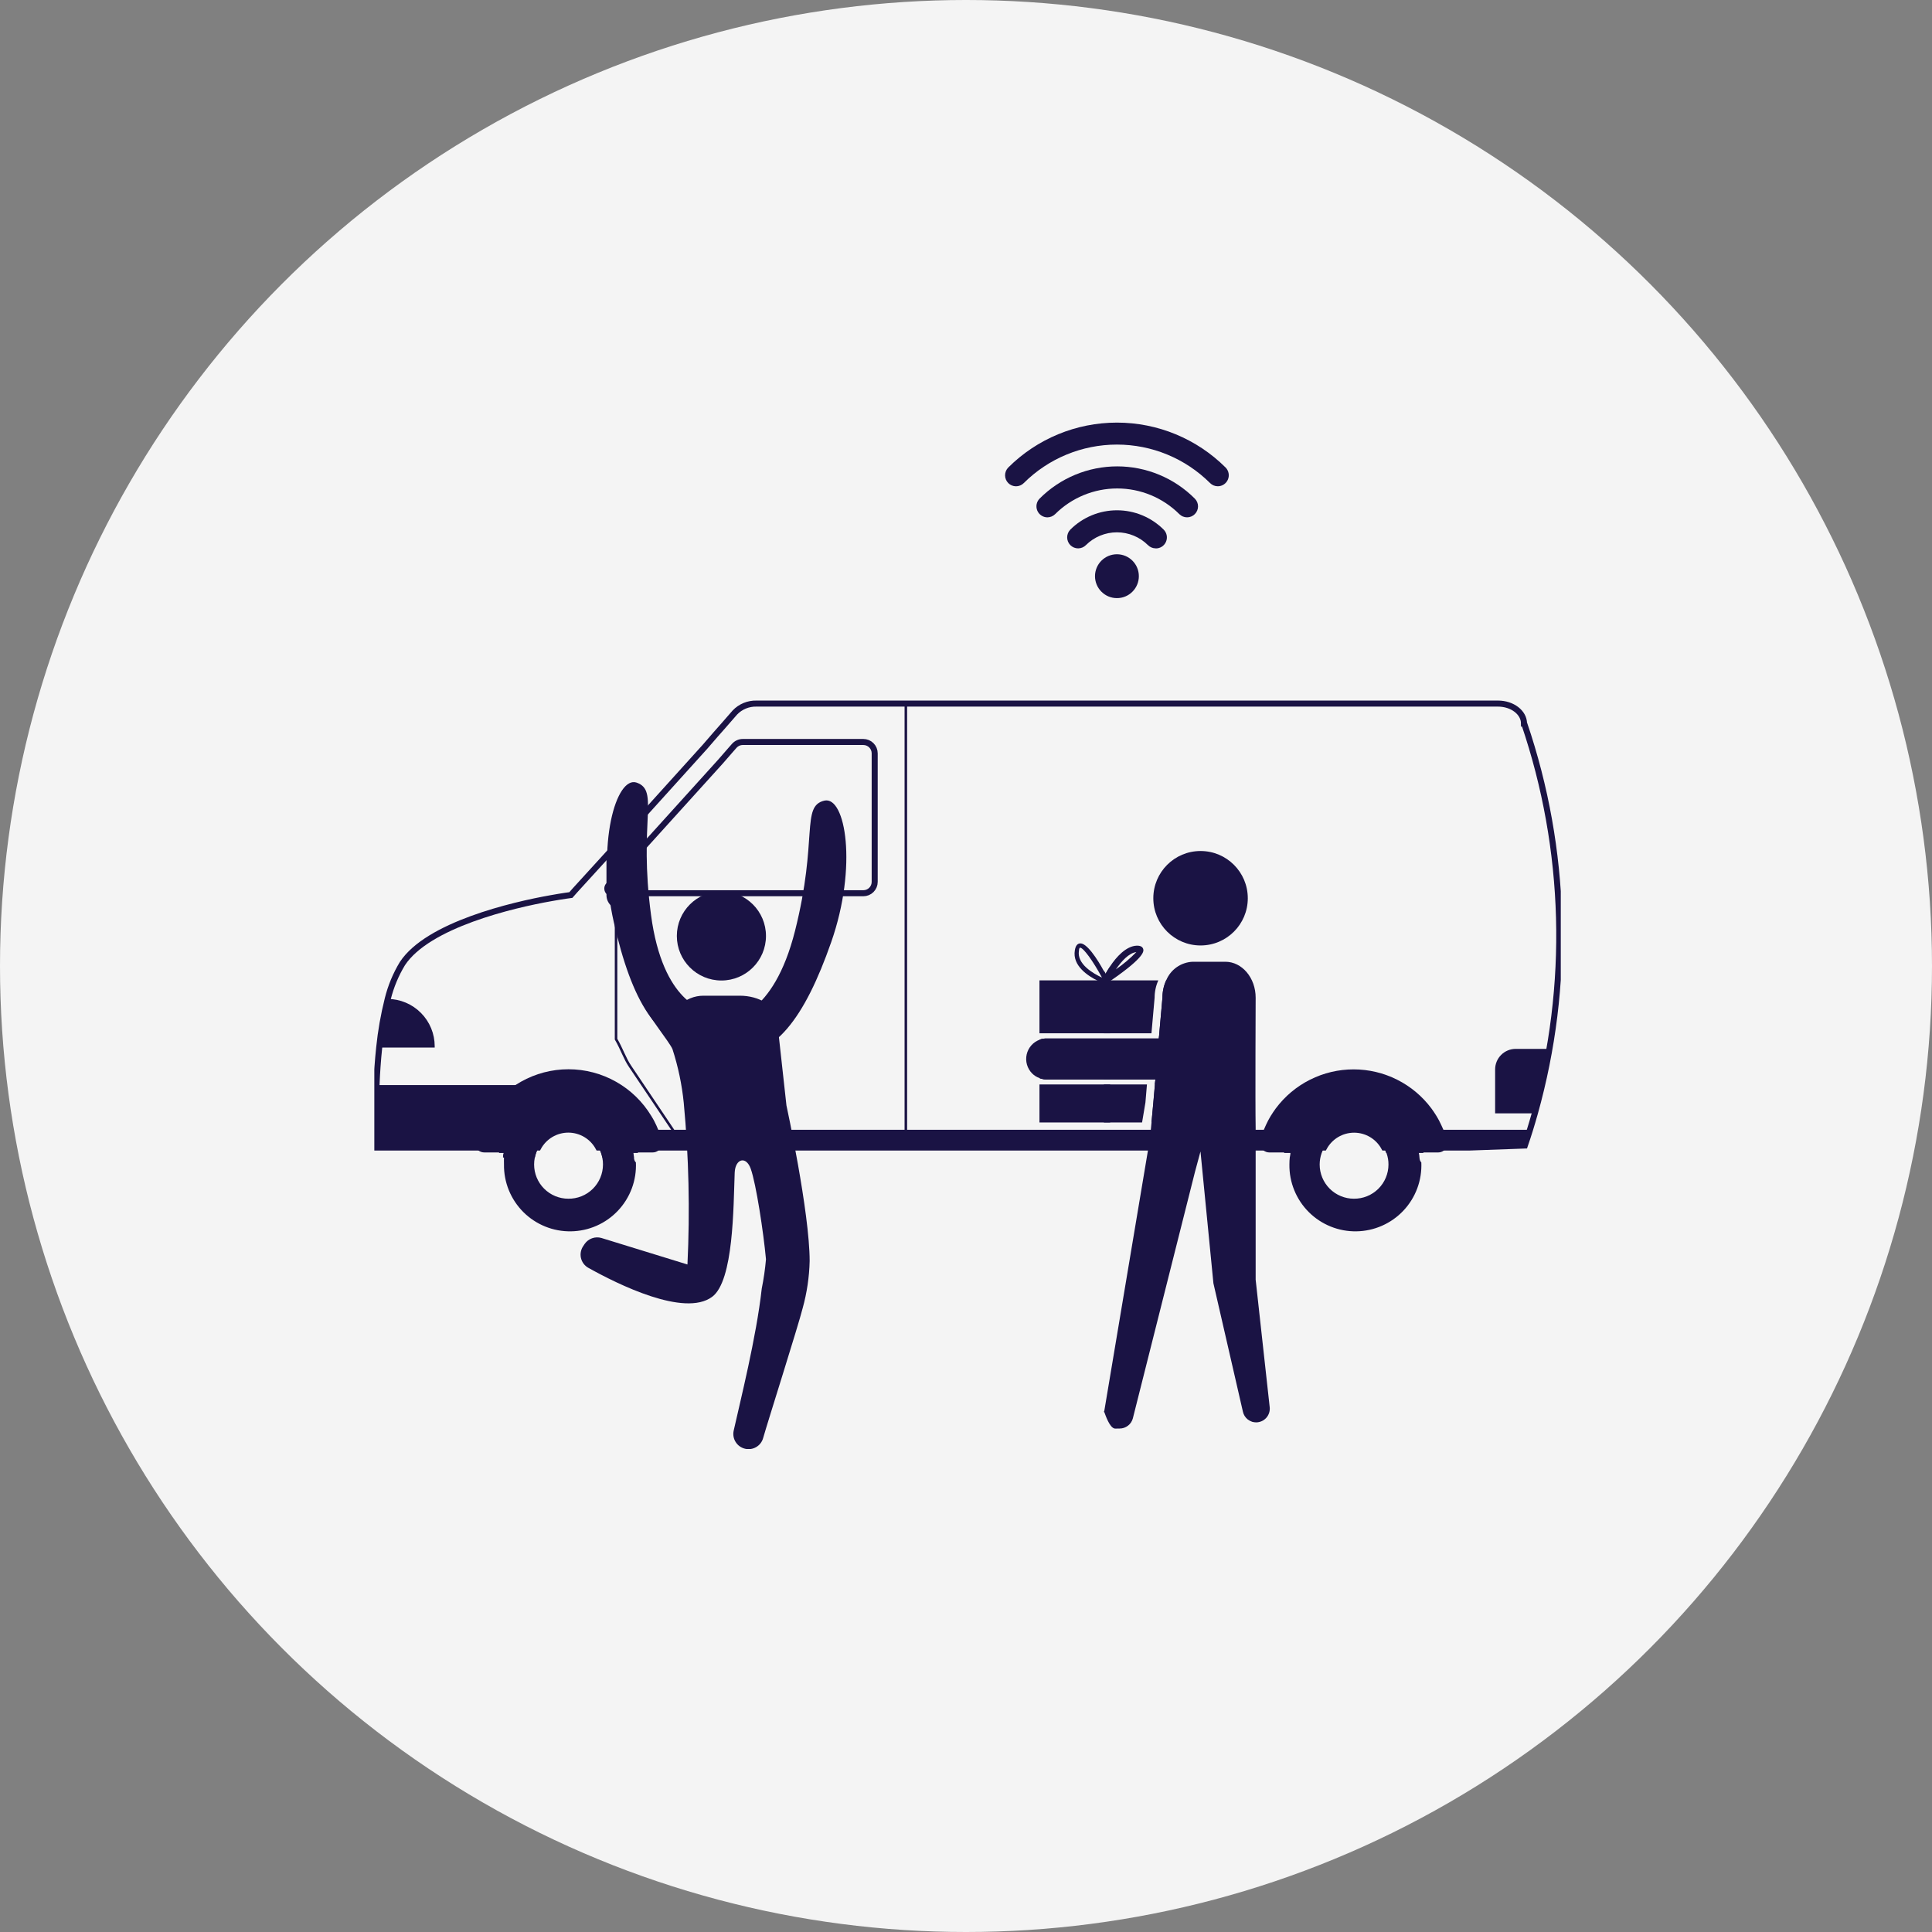 <svg width="160" height="160" viewBox="0 0 160 160" fill="none"
	xmlns="http://www.w3.org/2000/svg">
	<rect x="0" y="0" width="160" height="160" fill="#808080" stroke="none"/>
	<circle cx="80" cy="80" r="80" fill="#F4F4F4" />
	<g clip-path="url(#clip0_1750_2516)">
		<path d="M126.212 59.923C126.212 59.01 125.249 58.268 124.058 58.268H62.647C62.314 58.259 61.983 58.321 61.676 58.448C61.368 58.574 61.091 58.764 60.861 59.005L59.937 60.065L59.262 60.83L58.389 61.839L53.672 67.059L50.956 70.063L50.299 70.794L47.617 73.736L47.277 74.122C47.277 74.122 46.642 74.201 45.639 74.382C42.43 74.949 35.434 76.593 33.325 79.801C32.775 80.71 32.366 81.696 32.111 82.726C31.778 84.05 31.541 85.397 31.403 86.756C31.289 87.816 31.221 88.876 31.181 89.862C31.125 91.319 31.13 92.628 31.147 93.564C31.165 94.499 31.204 95.032 31.204 95.032H44.573C44.816 94.583 45.176 94.209 45.614 93.948C46.053 93.687 46.554 93.549 47.064 93.549C47.575 93.549 48.076 93.687 48.514 93.948C48.953 94.209 49.313 94.583 49.556 95.032H109.652C109.896 94.585 110.256 94.211 110.694 93.951C111.132 93.691 111.632 93.554 112.141 93.554C112.65 93.554 113.15 93.691 113.588 93.951C114.026 94.211 114.386 94.585 114.63 95.032H121.717L126.28 94.867C126.428 94.436 126.57 94 126.706 93.564C126.842 93.127 126.978 92.657 127.108 92.203C130.079 81.601 129.773 70.348 126.229 59.923H126.212ZM72.438 73.034C72.438 73.283 72.339 73.522 72.162 73.699C71.986 73.875 71.746 73.974 71.497 73.974H50.684C50.59 73.975 50.499 73.942 50.428 73.88C50.357 73.819 50.311 73.733 50.299 73.64C50.29 73.583 50.294 73.525 50.31 73.47C50.327 73.415 50.356 73.365 50.395 73.323L59.665 63.075L60.475 62.145L60.804 61.771C60.893 61.67 61.002 61.589 61.124 61.533C61.246 61.477 61.379 61.448 61.513 61.448H71.497C71.746 61.448 71.986 61.547 72.162 61.723C72.339 61.9 72.438 62.139 72.438 62.389V73.034Z" stroke="#1A1344" stroke-width="0.5" stroke-miterlimit="10" />
		<path d="M51.019 75.119V86.059C51.495 86.875 51.739 87.669 52.192 88.326L55.747 93.615" stroke="#1A1344" stroke-width="0.21" stroke-miterlimit="10" />
		<path d="M75.018 58.268V95.032V58.268Z" stroke="#1A1344" stroke-width="0.21" stroke-miterlimit="10" />
		<path d="M126.683 93.564C126.553 94 126.411 94.437 126.264 94.873L126.207 95.032H114.613C114.369 94.585 114.009 94.212 113.571 93.951C113.133 93.692 112.633 93.554 112.124 93.554C111.615 93.554 111.115 93.692 110.677 93.951C110.239 94.212 109.879 94.585 109.635 95.032H49.539C49.296 94.583 48.936 94.209 48.497 93.948C48.059 93.687 47.558 93.549 47.048 93.549C46.537 93.549 46.036 93.687 45.598 93.948C45.159 94.209 44.799 94.583 44.556 95.032H31.21C31.21 95.032 31.176 94.465 31.153 93.564H126.683Z" fill="#1A1344" />
		<path d="M119.795 95.032C119.738 95.129 119.663 95.214 119.574 95.281C119.44 95.384 119.277 95.439 119.109 95.44H117.878C117.878 95.44 117.878 95.474 117.878 95.485H114.8C114.748 95.328 114.681 95.177 114.601 95.032C114.358 94.585 113.998 94.212 113.56 93.951C113.122 93.692 112.622 93.554 112.113 93.554C111.603 93.554 111.103 93.692 110.665 93.951C110.227 94.212 109.868 94.585 109.624 95.032C109.544 95.177 109.476 95.329 109.42 95.485H106.347C106.347 95.485 106.347 95.451 106.347 95.44H105.117C104.947 95.439 104.782 95.383 104.646 95.281C104.557 95.215 104.483 95.13 104.431 95.032C104.334 94.859 104.309 94.656 104.362 94.465C104.442 94.16 104.543 93.861 104.663 93.569C104.771 93.309 104.89 93.054 105.02 92.799L105.105 92.645L105.236 92.419C105.366 92.203 105.508 91.999 105.655 91.795C106.403 90.791 107.375 89.976 108.493 89.415C109.612 88.853 110.847 88.561 112.098 88.561C113.35 88.561 114.585 88.853 115.703 89.415C116.822 89.976 117.794 90.791 118.542 91.795C118.689 91.999 118.831 92.203 118.961 92.419L119.092 92.645L119.177 92.799C119.307 93.054 119.426 93.309 119.54 93.569C119.655 93.863 119.755 94.162 119.84 94.465C119.9 94.653 119.884 94.856 119.795 95.032Z" fill="#1A1344" />
		<path d="M117.555 95.871C117.555 95.74 117.527 95.615 117.504 95.491C117.504 95.457 117.504 95.417 117.504 95.377V95.287C117.504 95.202 117.464 95.122 117.447 95.043C117.31 94.523 117.096 94.026 116.812 93.569C116.649 93.287 116.459 93.022 116.245 92.776C116.137 92.65 116.022 92.531 115.9 92.419C114.891 91.485 113.567 90.967 112.192 90.967C110.817 90.967 109.493 91.485 108.484 92.419C108.36 92.531 108.242 92.65 108.133 92.776C107.918 93.021 107.729 93.287 107.566 93.569C107.28 94.025 107.065 94.522 106.931 95.043C106.931 95.122 106.885 95.202 106.868 95.287V95.377V95.491C106.868 95.615 106.829 95.74 106.812 95.871C106.795 96.001 106.783 96.233 106.783 96.437C106.773 97.168 106.91 97.893 107.186 98.57C107.461 99.247 107.869 99.861 108.387 100.378C108.904 100.894 109.519 101.301 110.197 101.575C110.874 101.85 111.6 101.985 112.33 101.974C113.061 101.963 113.782 101.806 114.451 101.511C115.12 101.217 115.723 100.791 116.224 100.26C116.726 99.728 117.115 99.101 117.37 98.417C117.625 97.732 117.74 97.003 117.708 96.273C117.578 96.126 117.572 96.012 117.555 95.871ZM112.124 99.272C111.372 99.272 110.651 98.973 110.119 98.441C109.588 97.91 109.289 97.189 109.289 96.437C109.29 96.121 109.343 95.807 109.448 95.508C109.502 95.351 109.57 95.199 109.652 95.054C109.896 94.607 110.256 94.234 110.694 93.974C111.132 93.714 111.631 93.577 112.141 93.577C112.65 93.577 113.15 93.714 113.588 93.974C114.026 94.234 114.386 94.607 114.63 95.054C114.712 95.198 114.778 95.35 114.828 95.508C114.936 95.806 114.99 96.121 114.987 96.437C114.987 96.812 114.913 97.183 114.768 97.528C114.624 97.874 114.413 98.188 114.147 98.451C113.88 98.715 113.565 98.923 113.217 99.064C112.87 99.205 112.498 99.275 112.124 99.272Z" fill="#1A1344" />
		<path d="M54.738 95.032C54.685 95.13 54.612 95.215 54.522 95.281C54.387 95.385 54.222 95.44 54.052 95.44H52.827C52.827 95.44 52.827 95.474 52.827 95.485H52.442C52.442 95.61 52.481 95.74 52.493 95.865H49.885C49.827 95.574 49.725 95.293 49.584 95.032C49.341 94.583 48.981 94.209 48.542 93.948C48.104 93.687 47.603 93.549 47.093 93.549C46.582 93.549 46.081 93.687 45.643 93.948C45.204 94.209 44.844 94.583 44.601 95.032C44.456 95.292 44.352 95.573 44.295 95.865H41.658C41.658 95.74 41.658 95.61 41.709 95.485H41.33C41.33 95.485 41.33 95.451 41.33 95.44H40.105C39.933 95.439 39.766 95.384 39.629 95.281L39.544 95.196C39.493 95.149 39.451 95.093 39.419 95.032C39.369 94.947 39.337 94.853 39.324 94.756C39.311 94.659 39.319 94.559 39.345 94.465C39.425 94.16 39.525 93.861 39.646 93.569C39.748 93.305 39.868 93.048 40.003 92.799C40.003 92.748 40.06 92.697 40.082 92.645L40.218 92.419C40.932 91.238 41.939 90.262 43.141 89.585C44.342 88.907 45.699 88.551 47.078 88.551C48.458 88.551 49.814 88.907 51.016 89.585C52.218 90.262 53.224 91.238 53.938 92.419L54.074 92.645L54.16 92.799C54.438 93.329 54.66 93.888 54.823 94.465C54.848 94.56 54.853 94.66 54.839 94.757C54.824 94.855 54.79 94.948 54.738 95.032Z" fill="#1A1344" />
		<path d="M52.504 95.871C52.504 95.74 52.47 95.615 52.447 95.491V95.377C52.447 95.343 52.447 95.315 52.447 95.287C52.447 95.258 52.413 95.122 52.391 95.043C52.255 94.523 52.043 94.026 51.761 93.569C51.587 93.287 51.388 93.022 51.166 92.776C51.056 92.65 50.939 92.531 50.815 92.419C49.806 91.485 48.482 90.967 47.107 90.967C45.732 90.967 44.408 91.485 43.399 92.419C43.28 92.532 43.161 92.645 43.048 92.776C42.834 93.021 42.644 93.287 42.481 93.569C42.195 94.025 41.98 94.522 41.846 95.043C41.846 95.122 41.806 95.202 41.789 95.287V95.377C41.786 95.415 41.786 95.453 41.789 95.491C41.789 95.615 41.749 95.74 41.738 95.871C41.727 96.001 41.738 96.233 41.738 96.437C41.728 97.168 41.865 97.893 42.14 98.57C42.416 99.247 42.824 99.861 43.341 100.378C43.858 100.894 44.474 101.301 45.151 101.575C45.829 101.85 46.554 101.985 47.285 101.974C48.016 101.963 48.737 101.806 49.406 101.511C50.075 101.217 50.678 100.791 51.179 100.26C51.68 99.728 52.07 99.101 52.325 98.417C52.58 97.732 52.695 97.003 52.663 96.273C52.527 96.126 52.516 96.012 52.504 95.871ZM47.067 99.272C46.315 99.272 45.594 98.973 45.063 98.441C44.531 97.91 44.233 97.189 44.233 96.437C44.233 96.247 44.252 96.057 44.289 95.871C44.346 95.578 44.449 95.297 44.595 95.037C44.839 94.59 45.199 94.217 45.637 93.957C46.075 93.697 46.575 93.56 47.084 93.56C47.594 93.56 48.093 93.697 48.532 93.957C48.969 94.217 49.329 94.59 49.573 95.037C49.719 95.297 49.823 95.578 49.879 95.871C49.92 96.057 49.939 96.247 49.936 96.437C49.936 96.814 49.861 97.187 49.715 97.534C49.57 97.881 49.356 98.196 49.088 98.46C48.819 98.724 48.501 98.931 48.151 99.071C47.801 99.21 47.427 99.278 47.05 99.272H47.067Z" fill="#1A1344" />
		<path d="M51.416 69.973H51.41C50.756 69.973 50.225 70.503 50.225 71.157V74.133C50.225 74.787 50.756 75.318 51.41 75.318H51.416C52.07 75.318 52.601 74.787 52.601 74.133V71.157C52.601 70.503 52.07 69.973 51.416 69.973Z" fill="#1A1344" />
		<path d="M123.82 88.553V92.203H127.085C127.58 90.445 127.983 88.663 128.293 86.864H125.509C125.062 86.867 124.634 87.046 124.318 87.362C124.002 87.678 123.823 88.106 123.82 88.553Z" fill="#1A1344" />
		<path d="M31.176 93.564C31.176 94.476 31.232 95.032 31.232 95.032H39.425C39.457 95.093 39.499 95.149 39.55 95.196H40.763L40.865 95.032L41.766 93.564L44.034 89.862H31.176C31.125 91.319 31.136 92.611 31.176 93.564Z" fill="#1A1344" />
		<path d="M31.408 86.756H36V86.648C36.001 85.615 35.593 84.623 34.865 83.889C34.138 83.154 33.151 82.737 32.117 82.726C31.778 84.049 31.541 85.397 31.408 86.756Z" fill="#1A1344" />
		<path d="M59.744 81.201C61.782 81.201 63.435 79.549 63.435 77.511C63.435 75.473 61.782 73.821 59.744 73.821C57.706 73.821 56.053 75.473 56.053 77.511C56.053 79.549 57.706 81.201 59.744 81.201Z" fill="#1A1344" />
		<path d="M66.474 108.335C66.117 109.769 63.56 117.812 63.197 119.104C63.108 119.415 62.903 119.679 62.624 119.841C62.345 120.004 62.014 120.053 61.7 119.977C61.379 119.902 61.101 119.703 60.925 119.424C60.749 119.146 60.689 118.809 60.759 118.487C61.298 116.061 62.641 110.733 63.084 106.72C63.246 105.916 63.364 105.104 63.435 104.288C63.225 102.021 62.619 98.053 62.176 96.8C61.791 95.701 60.889 95.956 60.844 97.118C60.736 99.923 60.765 106.079 58.973 107.4C56.677 109.1 51.161 106.357 48.723 104.996C48.57 104.911 48.436 104.794 48.331 104.654C48.226 104.513 48.151 104.352 48.112 104.181C48.073 104.011 48.071 103.833 48.105 103.661C48.138 103.489 48.208 103.326 48.309 103.183L48.422 103.013C48.574 102.796 48.789 102.633 49.038 102.546C49.288 102.458 49.558 102.451 49.811 102.525L56.932 104.719C57.146 100.256 57.044 95.784 56.626 91.336C56.474 89.828 56.162 88.34 55.696 86.898C55.52 86.382 53.315 83.684 53.315 83.14L55.418 85.294C55.418 84.542 55.717 83.821 56.249 83.29C56.78 82.758 57.501 82.46 58.253 82.46H61.269C62.823 82.46 64.387 83.253 64.387 84.806C64.387 84.806 64.852 89.007 65.13 91.546C65.13 91.546 67.052 100.4 67.052 104.435C67.021 105.754 66.826 107.064 66.474 108.335Z" fill="#1A1344" />
		<path d="M60.322 84.398C60.493 84.398 64.036 84.262 65.844 77.075C67.761 69.468 66.315 66.764 68.271 66.305C70.023 65.903 71.032 71.752 68.838 78.021C66.644 84.29 64.104 87.771 60.334 87.374C56.564 86.977 60.322 84.398 60.322 84.398Z" fill="#1A1344" />
		<path d="M58.565 83.684C58.4 83.684 54.891 83.117 53.916 75.777C52.878 68.006 54.619 65.483 52.731 64.815C51.03 64.214 49.369 69.916 50.837 76.389C52.306 82.862 54.432 86.592 58.208 86.648C61.983 86.705 58.565 83.684 58.565 83.684Z" fill="#1A1344" />
		<path d="M95.926 81.19C95.724 81.641 95.62 82.13 95.62 82.624L95.359 85.571H86.084V81.19H95.926Z" fill="#1A1344" />
		<path d="M94.985 89.811L94.86 91.302L94.582 92.957H86.084V89.811H94.985Z" fill="#1A1344" />
		<path d="M97.843 81.19V92.957H95.36L95.513 91.302L95.643 89.811L95.683 89.392H86.663C86.469 89.39 86.278 89.356 86.096 89.29V86.087H86.13C86.312 86.026 86.504 85.997 86.697 86.002H91.442H95.978L96.011 85.639V85.549L96.272 82.601C96.271 82.106 96.377 81.617 96.584 81.167L97.843 81.19Z" fill="#1A1344" />
		<path d="M91.941 80.028V85.572H91.419V80.362L91.561 80.635C91.663 80.459 91.787 80.249 91.941 80.028Z" fill="#1A1344" />
		<path d="M91.941 86.025H91.419V89.392H91.941V86.025Z" fill="#1A1344" />
		<path d="M91.941 89.811H91.419V92.957H91.941V89.811Z" fill="#1A1344" />
		<path d="M97.848 86.813H91.941H91.419H86.084V87.334H91.419H91.941H97.848V86.813Z" fill="#1A1344" />
		<path d="M91.907 81.371L91.873 81.309L91.839 81.235V81.201C91.793 81.122 91.748 81.026 91.691 80.924C91.66 80.86 91.626 80.797 91.589 80.737L91.561 80.68C91.521 80.612 91.487 80.538 91.442 80.465C90.875 79.405 89.973 78.044 89.424 78.129C89.208 78.158 89.072 78.345 89.015 78.696C88.794 79.971 90.087 80.822 90.937 81.235L91.192 81.355H91.232L91.442 81.439C91.489 81.463 91.538 81.482 91.589 81.496H91.68L91.918 81.576V81.417L91.907 81.371ZM89.355 78.719C89.355 78.526 89.435 78.481 89.446 78.481C89.718 78.481 90.518 79.58 91.26 80.958C90.529 80.618 89.157 79.835 89.355 78.719Z" fill="#1A1344" />
		<path d="M94.674 78.588C94.634 78.458 94.509 78.305 94.141 78.316C93.262 78.345 92.44 79.257 91.941 80.017C91.793 80.238 91.663 80.448 91.567 80.623V80.657C91.523 80.729 91.483 80.802 91.448 80.878L91.357 81.065L91.3 81.173L91.238 81.309L91.453 81.388V81.576L91.629 81.456L91.737 81.383L91.901 81.275L91.941 81.247L92.02 81.19C94.872 79.223 94.719 78.747 94.674 78.588ZM92.406 80.289C92.865 79.614 93.494 78.917 94.106 78.849C93.588 79.381 93.018 79.862 92.406 80.283V80.289Z" fill="#1A1344" />
		<path d="M97.962 85.572V86.087H86.118C86.301 86.026 86.493 85.997 86.685 86.002H91.43H95.966L96 85.639V85.549L97.962 85.572Z" fill="#1A1344" />
		<path d="M97.843 89.29V89.811H95.643L95.683 89.392H86.663C86.469 89.39 86.278 89.356 86.096 89.29H97.843Z" fill="#1A1344" />
		<path d="M99.425 78.299C101.585 78.299 103.337 76.548 103.337 74.388C103.337 72.228 101.585 70.477 99.425 70.477C97.264 70.477 95.513 72.228 95.513 74.388C95.513 76.548 97.264 78.299 99.425 78.299Z" fill="#1A1344" />
		<path d="M91.442 116.9V116.996C91.396 116.815 91.402 116.809 91.442 116.9Z" fill="#1A1344" />
		<path d="M104.034 117.795C103.923 117.794 103.812 117.779 103.705 117.75C103.57 117.704 103.444 117.637 103.331 117.551C103.13 117.391 102.99 117.167 102.934 116.916L100.49 106.277L99.419 95.36L98.96 97.061L93.817 117.466C93.753 117.707 93.61 117.919 93.412 118.071C93.215 118.223 92.972 118.305 92.723 118.305H92.542C92.463 118.314 92.383 118.314 92.304 118.305C91.873 118.209 91.544 117.172 91.442 116.911L95.24 94.255L95.365 92.957L95.518 91.302L95.649 89.811L95.688 89.392V89.29L95.858 87.334L95.909 86.813L95.972 86.087V86.025L96.006 85.662V85.571L96.267 82.624C96.265 82.129 96.371 81.64 96.578 81.19C96.758 80.749 97.062 80.369 97.452 80.096C97.842 79.823 98.302 79.667 98.778 79.648H101.477C102.86 79.648 103.988 80.98 103.988 82.624C103.988 82.624 103.949 91.364 103.988 93.394V105.977L105.151 116.537C105.168 116.694 105.152 116.854 105.104 117.005C105.056 117.156 104.977 117.295 104.872 117.414C104.766 117.532 104.637 117.628 104.493 117.693C104.349 117.759 104.192 117.794 104.034 117.795Z" fill="#1A1344" />
		<path d="M97.843 85.985V89.386H86.662C86.469 89.385 86.277 89.35 86.096 89.284C85.86 89.204 85.646 89.07 85.472 88.893C85.272 88.691 85.127 88.441 85.049 88.168C84.97 87.895 84.962 87.606 85.024 87.329C85.086 87.052 85.216 86.794 85.404 86.58C85.591 86.366 85.829 86.203 86.096 86.104H86.13C86.312 86.043 86.504 86.014 86.697 86.019H91.442H95.977C96.941 86.019 97.65 86.008 97.843 85.985Z" fill="#1A1344" />
		<path d="M100.853 40.271C100.613 40.271 100.382 40.175 100.212 40.005C98.165 37.964 95.391 36.818 92.499 36.818C89.608 36.818 86.834 37.964 84.786 40.005C84.702 40.09 84.601 40.157 84.491 40.203C84.38 40.249 84.262 40.273 84.142 40.273C84.023 40.273 83.904 40.249 83.794 40.203C83.683 40.157 83.583 40.09 83.499 40.005C83.33 39.833 83.236 39.602 83.236 39.362C83.236 39.121 83.33 38.89 83.499 38.718C85.888 36.336 89.125 34.998 92.499 34.998C95.874 34.998 99.11 36.336 101.499 38.718C101.625 38.846 101.711 39.009 101.745 39.185C101.779 39.361 101.761 39.544 101.692 39.709C101.623 39.875 101.507 40.017 101.357 40.117C101.208 40.217 101.033 40.271 100.853 40.271Z" fill="#1A1344" />
		<path d="M86.736 42.845C86.557 42.843 86.382 42.788 86.234 42.688C86.086 42.588 85.97 42.446 85.902 42.28C85.834 42.114 85.816 41.932 85.85 41.757C85.885 41.581 85.97 41.419 86.096 41.292C86.938 40.446 87.94 39.775 89.043 39.317C90.145 38.859 91.328 38.623 92.522 38.623C93.716 38.623 94.898 38.859 96.001 39.317C97.104 39.775 98.106 40.446 98.948 41.292C99.033 41.376 99.1 41.476 99.146 41.586C99.192 41.696 99.215 41.814 99.216 41.933C99.216 42.052 99.193 42.17 99.147 42.281C99.102 42.391 99.035 42.491 98.951 42.575C98.867 42.66 98.767 42.727 98.657 42.773C98.547 42.819 98.429 42.843 98.31 42.843C98.19 42.843 98.072 42.82 97.962 42.775C97.852 42.729 97.751 42.662 97.667 42.578C96.302 41.217 94.453 40.452 92.525 40.452C90.597 40.452 88.747 41.217 87.383 42.578C87.21 42.748 86.978 42.843 86.736 42.845Z" fill="#1A1344" />
		<path d="M95.711 45.412C95.47 45.412 95.24 45.316 95.07 45.146C94.387 44.467 93.463 44.085 92.499 44.085C91.535 44.085 90.611 44.467 89.928 45.146C89.844 45.231 89.743 45.298 89.633 45.344C89.523 45.39 89.404 45.414 89.284 45.414C89.165 45.414 89.046 45.39 88.936 45.344C88.826 45.298 88.725 45.231 88.641 45.146C88.472 44.974 88.378 44.743 88.378 44.503C88.378 44.262 88.472 44.031 88.641 43.859C89.149 43.352 89.752 42.949 90.416 42.675C91.079 42.4 91.791 42.259 92.509 42.26C93.227 42.26 93.938 42.402 94.601 42.678C95.264 42.953 95.867 43.357 96.374 43.865C96.5 43.993 96.586 44.155 96.62 44.331C96.654 44.508 96.636 44.69 96.567 44.856C96.498 45.022 96.381 45.164 96.232 45.264C96.083 45.364 95.907 45.417 95.728 45.418L95.711 45.412Z" fill="#1A1344" />
		<path d="M92.502 49.533C92.263 49.535 92.026 49.488 91.805 49.397C91.584 49.305 91.383 49.171 91.215 49C91.046 48.832 90.912 48.632 90.821 48.411C90.73 48.191 90.683 47.955 90.683 47.717C90.683 47.478 90.73 47.242 90.821 47.022C90.912 46.801 91.046 46.601 91.215 46.433C91.384 46.264 91.584 46.13 91.804 46.039C92.025 45.948 92.261 45.901 92.499 45.901C92.738 45.901 92.974 45.948 93.194 46.039C93.415 46.13 93.615 46.264 93.784 46.433C93.952 46.601 94.086 46.801 94.177 47.022C94.269 47.242 94.315 47.478 94.315 47.717C94.315 47.955 94.269 48.191 94.177 48.411C94.086 48.632 93.952 48.832 93.784 49C93.616 49.17 93.417 49.305 93.197 49.396C92.977 49.488 92.741 49.534 92.502 49.533Z" fill="#1A1344" />
	</g>
	<defs>
		<clipPath id="clip0_1750_2516">
			<rect width="98.257" height="85" fill="white" transform="translate(31 35)" />
		</clipPath>
	</defs>
</svg>
